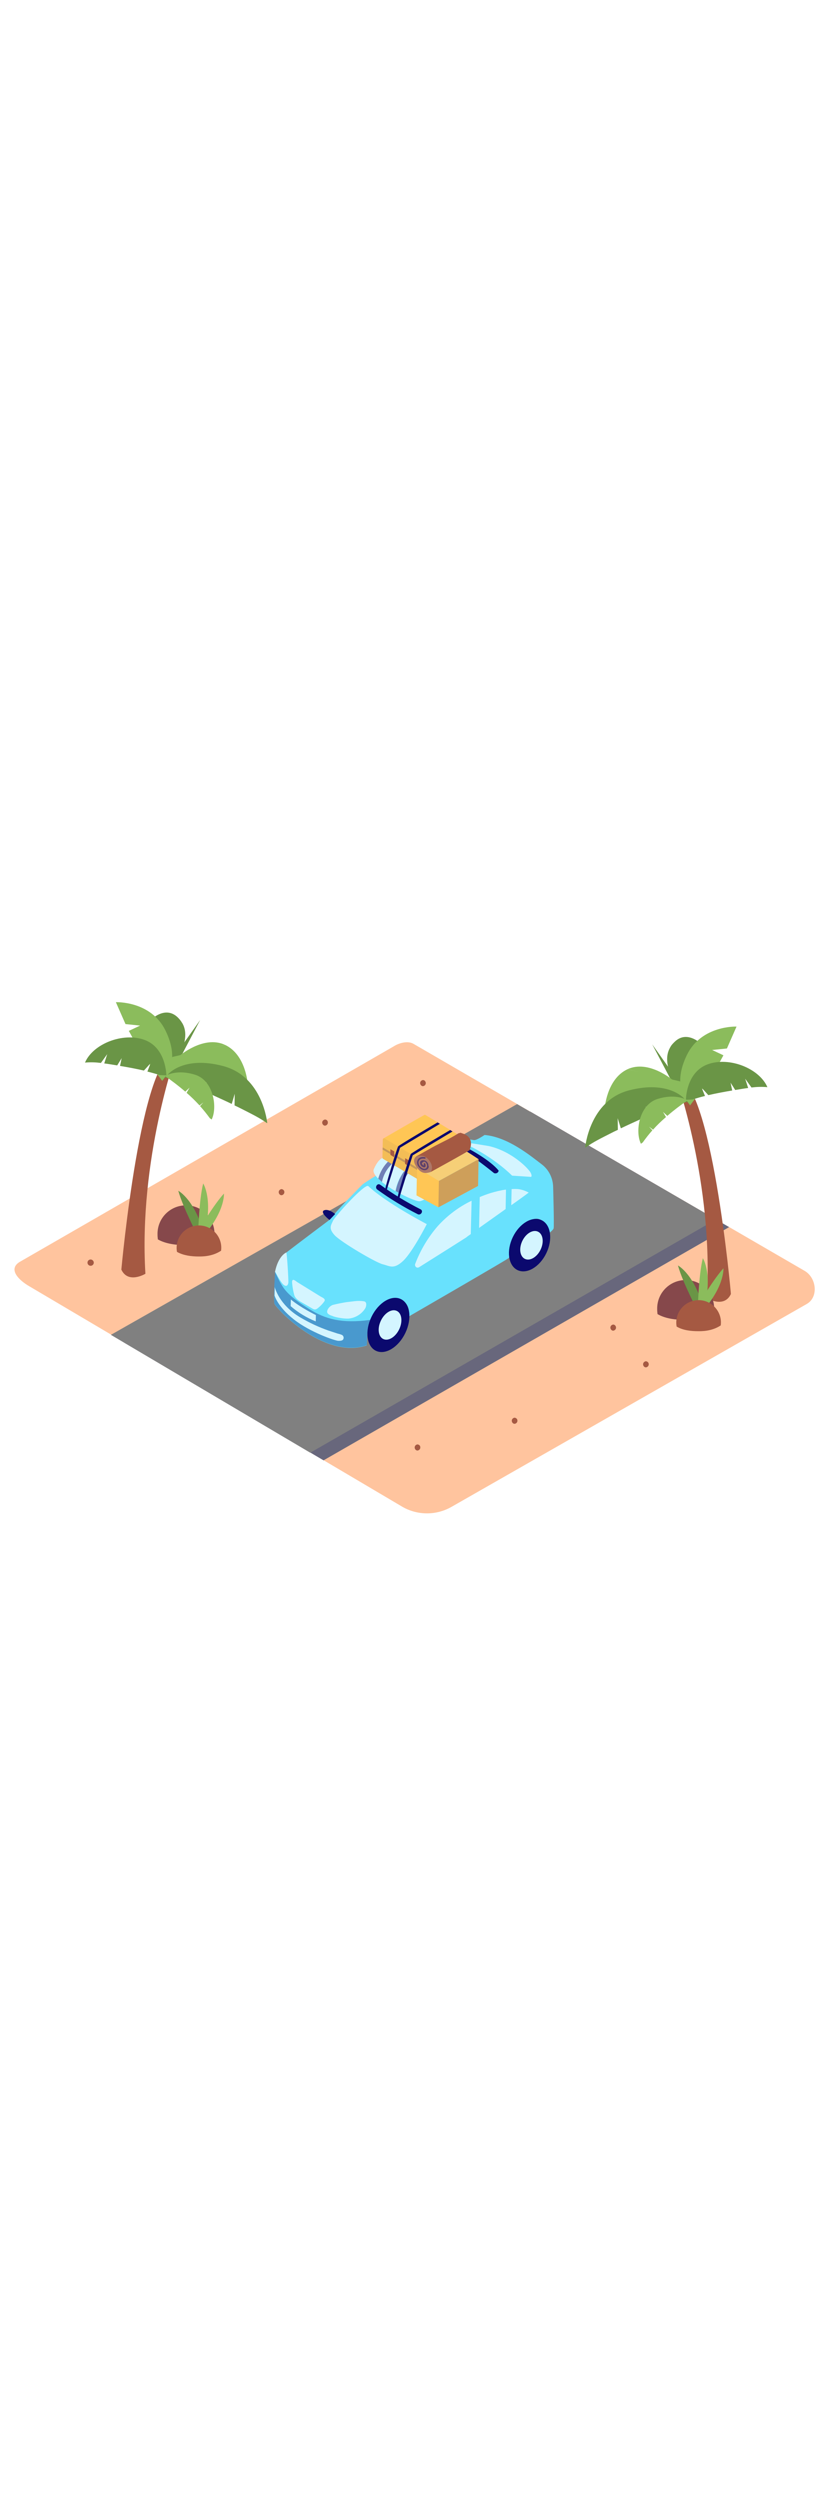 <svg version="1.1" id="Layer_1" xmlns="http://www.w3.org/2000/svg" xmlns:xlink="http://www.w3.org/1999/xlink" x="0px" y="0px" viewBox="0 0 500 500" style="width: 166px;" xml:space="preserve" data-imageid="road-trip-1-67" imageName="Road Trip 1" class="illustrations_image">
<style type="text/css">
	.st0_road-trip-1-67{fill:#FFC49E;}
	.st1_road-trip-1-67{fill:url(#SVGID_1_);}
	.st2_road-trip-1-67{fill:url(#SVGID_00000181771125293953358830000011221807509992614078_);}
	.st3_road-trip-1-67{fill:url(#SVGID_00000161590496468850558850000012486335087847328445_);}
	.st4_road-trip-1-67{fill:#808080;}
	.st5_road-trip-1-67{opacity:0.2;fill:#0B096E;enable-background:new    ;}
	.st6_road-trip-1-67{fill:url(#SVGID_00000132054008165047059870000016560872399279579276_);}
	.st7_road-trip-1-67{fill:#A55942;}
	.st8_road-trip-1-67{fill:#6A9546;}
	.st9_road-trip-1-67{fill:#8BBC5C;}
	.st10_road-trip-1-67{fill:#68E1FD;}
	.st11_road-trip-1-67{opacity:0.33;fill:#0B096E;enable-background:new    ;}
	.st12_road-trip-1-67{fill:#D4F5FF;}
	.st13_road-trip-1-67{fill:#0B096E;}
	.st14_road-trip-1-67{opacity:0.5;fill:#0B096E;enable-background:new    ;}
	.st15_road-trip-1-67{fill:#FFC655;}
	.st16_road-trip-1-67{opacity:5.000000e-02;fill:#0B096E;enable-background:new    ;}
	.st17_road-trip-1-67{opacity:0.2;fill:#D4F5FF;enable-background:new    ;}
</style>
<g id="background_road-trip-1-67">
	<path class="st0_road-trip-1-67" d="M484.8,262.6L249.1,125.8c-3.4-2-8.6-0.6-11.9,1.5L11.8,257.2c-7,4.3-0.8,10.9,6.3,14.9l224.5,132.7&#10;&#9;&#9;c9.2,5.2,20.5,5.1,29.6-0.2L486,282.5C493.2,278.4,491.9,266.8,484.8,262.6z"/>
	
		<linearGradient id="SVGID_1_-road-trip-1-67" gradientUnits="userSpaceOnUse" x1="425.926" y1="232.753" x2="386.246" y2="197.483" gradientTransform="matrix(1 0 0 -1 0 502)">
		<stop offset="0" style="stop-color:#808080"/>
		<stop offset="1" style="stop-color:#808080;stop-opacity:0"/>
	</linearGradient>
	<path class="st1_road-trip-1-67" d="M389.1,317c6.2-3.4,45.1-21.6,45.1-21.6c-0.9-2.6-18.2-18-20.8-19.8l-55,20L389.1,317z"/>
	
		<linearGradient id="SVGID_00000026870948935336574390000003938988624123337398_-road-trip-1-67" gradientUnits="userSpaceOnUse" x1="126.214" y1="272.765" x2="95.504" y2="245.465" gradientTransform="matrix(1 0 0 -1 0 502)">
		<stop offset="0" style="stop-color:#808080"/>
		<stop offset="1" style="stop-color:#808080;stop-opacity:0"/>
	</linearGradient>
	<path style="fill:url(#SVGID_00000026870948935336574390000003938988624123337398_);" d="M99.4,267.3c6.2-3.4,33.9-16.9,33.9-16.9&#10;&#9;&#9;c-0.9-2.6-16.5-17.3-19.1-19l-40.9,17.5L99.4,267.3z"/>
	
		<linearGradient id="SVGID_00000049187867237384254490000013795234643973803696_-road-trip-1-67" gradientUnits="userSpaceOnUse" x1="87.793" y1="257.197" x2="49.752" y2="223.387" gradientTransform="matrix(1 0 0 -1 0 502)">
		<stop offset="0" style="stop-color:#808080"/>
		<stop offset="1" style="stop-color:#808080;stop-opacity:0"/>
	</linearGradient>
	<path style="fill:url(#SVGID_00000049187867237384254490000013795234643973803696_);" d="M54.7,294.7c6.2-3.4,33.1-31.8,33.1-31.8&#10;&#9;&#9;c-0.9-2.6-1.7-4.9-4.2-6.6l-55,20L54.7,294.7z"/>
	<polygon class="st4_road-trip-1-67" points="74.7,305.7 319.4,166.6 439.2,236.2 194.9,376.7 &#9;"/>
	<polygon class="st5_road-trip-1-67" points="74.7,305.7 319.4,166.6 439.2,236.2 194.9,376.7 &#9;"/>
	<polygon class="st4_road-trip-1-67" points="66.8,301.1 311.5,162.1 431.3,231.6 186.9,372.1 &#9;"/>
	
		<linearGradient id="SVGID_00000134968653148431232840000012196383850404174467_-road-trip-1-67" gradientUnits="userSpaceOnUse" x1="226.879" y1="233.022" x2="160.249" y2="183.332" gradientTransform="matrix(1 0 0 -1 0 502)">
		<stop offset="0" style="stop-color:#808080"/>
		<stop offset="1" style="stop-color:#808080;stop-opacity:0"/>
	</linearGradient>
	<polygon style="fill:url(#SVGID_00000134968653148431232840000012196383850404174467_);" points="323.7,259.3 178.3,345.1 &#10;&#9;&#9;102.9,298.9 165.7,263 296.7,238.9 &#9;"/>
	<path class="st7_road-trip-1-67" d="M389.1,317c-1,0.1-1.8,1-1.7,2c0.1,0.9,0.8,1.7,1.7,1.7c1-0.1,1.8-1,1.7-2C390.8,317.9,390.1,317.1,389.1,317z&#10;&#9;&#9;"/>
	<path class="st7_road-trip-1-67" d="M369.4,294.9c-1,0.1-1.8,1-1.7,2c0.1,0.9,0.8,1.7,1.7,1.7c1-0.1,1.8-1,1.7-2&#10;&#9;&#9;C371,295.7,370.3,294.9,369.4,294.9z"/>
	<path class="st7_road-trip-1-67" d="M310,351c-1,0.1-1.8,1-1.7,2c0.1,0.9,0.8,1.7,1.7,1.7c1-0.1,1.8-1,1.7-2C311.7,351.8,310.9,351.1,310,351z"/>
	<path class="st7_road-trip-1-67" d="M251.5,367.1c-1,0.1-1.8,1-1.7,2c0.1,0.9,0.8,1.7,1.7,1.7c1-0.1,1.8-1,1.7-2&#10;&#9;&#9;C253.2,367.9,252.5,367.2,251.5,367.1z"/>
	<path class="st7_road-trip-1-67" d="M254.8,147.6c-1,0.1-1.8,1-1.7,2c0.1,0.9,0.8,1.7,1.7,1.7c1-0.1,1.8-1,1.7-2&#10;&#9;&#9;C256.4,148.4,255.7,147.6,254.8,147.6z"/>
	<path class="st7_road-trip-1-67" d="M195.8,171.4c-1,0.1-1.8,1-1.7,2c0.1,0.9,0.8,1.7,1.7,1.7c1-0.1,1.8-1,1.7-2&#10;&#9;&#9;C197.5,172.2,196.8,171.4,195.8,171.4z"/>
	<path class="st7_road-trip-1-67" d="M169.6,213.3c-1,0.1-1.8,1-1.7,2c0.1,0.9,0.8,1.7,1.7,1.7c1-0.1,1.8-1,1.7-2&#10;&#9;&#9;C171.3,214.1,170.5,213.4,169.6,213.3z"/>
	<path class="st7_road-trip-1-67" d="M54.6,255.7c-1,0-1.9,0.8-1.9,1.9c0,1,0.8,1.9,1.9,1.9c1,0,1.9-0.8,1.9-1.9C56.5,256.6,55.6,255.7,54.6,255.7z&#10;&#9;&#9;"/>
</g>
<g id="plant_road-trip-1-67">
	<path class="st7_road-trip-1-67" d="M106.3,131.3c0,0-22.9,63.9-18.7,133c0,0-10.4,6.3-14.5-2.5C73.1,261.8,85,130.4,106.3,131.3z"/>
	<polyline class="st8_road-trip-1-67" points="102.9,136.4 120.6,111.4 107.8,135.7 &#9;"/>
	<path class="st8_road-trip-1-67" d="M109.6,113c7.2,11.2-6.9,29.2-10.9,34l-1,1.2"/>
	<path class="st8_road-trip-1-67" d="M95.4,111.3l8.4,21.2l4.8-10.2c0,0,5.4-7.6-2.5-12.8S95.4,111.3,95.4,111.3z"/>
	<path class="st9_road-trip-1-67" d="M135.5,126.4c12.9,6,13.8,24.2,13.8,24.2l-49.1-5.9l3.6-11"/>
	<path class="st9_road-trip-1-67" d="M107.9,133.2c0,0,14.7-12.8,27.6-6.8"/>
	<path class="st8_road-trip-1-67" d="M145.8,165.1c-1.5-0.8-3-1.5-4.5-2.2l0.1-7l-1.8,6.1c-4.1-2-8.2-3.8-12.3-5.7l-3.7-1.7&#10;&#9;&#9;c0.6-1.8,0.9-3.7,0.8-5.6c-0.1-0.3-1.3,2.4-2.5,4.9c-7.3-3.3-14.8-5.9-22.5-7.9l1.8-1.8c0,0,9.3-11.4,33.3-5s26.5,34.4,26.5,34.4&#10;&#9;&#9;l-0.4-0.2C156.1,170.2,150.9,167.7,145.8,165.1z"/>
	<path class="st8_road-trip-1-67" d="M109.6,113c-8.3-12.9-19.2-1.2-19.2-1.2"/>
	<path class="st9_road-trip-1-67" d="M100.1,144.8c0,0,8.4-9-0.4-27s-29.9-17.1-29.9-17.1l5.8,13.2l8.8,0.9l-6.8,3.2l5.5,10c0,0,7.4-0.8,9.7-0.8&#10;&#9;&#9;c0.5,0-7.2,4.7-7.2,4.7l12.1,16.2L100.1,144.8z"/>
	<path class="st8_road-trip-1-67" d="M88.8,142.5l1.9-5l-4,4.4c-4.8-1.1-9.6-2-14.4-2.8l1-4.7l-2.7,4.4c-2.6-0.4-5.2-0.9-7.8-1.2l1.8-5.6l-3.8,5.3&#10;&#9;&#9;c-3.2-0.4-6.4-0.5-9.6-0.2C56,125.8,74,118.7,87,123.4c13.2,4.8,13.2,21.4,13.2,21.4l-4-0.2C93.7,143.8,91.2,143.1,88.8,142.5z"/>
	<path class="st9_road-trip-1-67" d="M120.5,163.3l2-2.2l-2.3,1.8c-2.5-2.7-5-5.2-7.8-7.6l1.8-3.1l-2.6,2.4c-3.9-3.4-8-6.5-12.2-9.4&#10;&#9;&#9;c1.6-0.9,7.9-4,18.1-0.8c11.2,3.5,13.6,19.8,10,27l-1.1-0.8C124.5,168,122.6,165.6,120.5,163.3z"/>
	<path class="st7_road-trip-1-67" d="M407.1,146c0,0,22.9,63.9,18.7,133c0,0,10.4,6.3,14.5-2.5C440.4,276.4,428.5,145.1,407.1,146z"/>
	<polyline class="st8_road-trip-1-67" points="410.6,151.1 392.9,126.1 405.7,150.4 &#9;"/>
	<path class="st8_road-trip-1-67" d="M403.9,127.7c-7.2,11.2,6.9,29.3,10.9,34c0.6,0.7,1,1.1,1,1.1"/>
	<path class="st8_road-trip-1-67" d="M418.1,126l-8.4,21.1l-4.9-10.2c0,0-5.4-7.6,2.5-12.8S418.1,126,418.1,126z"/>
	<path class="st9_road-trip-1-67" d="M378,141.1c-12.8,6-13.8,24.2-13.8,24.2l49.1-5.9l-3.6-11"/>
	<path class="st9_road-trip-1-67" d="M405.6,147.9c0,0-14.7-12.8-27.6-6.8"/>
	<path class="st8_road-trip-1-67" d="M367.7,179.8c1.5-0.8,3-1.5,4.5-2.2l-0.1-7l1.9,6.1c4.1-2,8.2-3.8,12.3-5.7c1.2-0.6,2.5-1.1,3.7-1.7&#10;&#9;&#9;c-0.6-1.8-0.9-3.7-0.9-5.7c0-0.3,1.3,2.4,2.5,4.9c7.3-3.3,14.8-5.9,22.5-7.8l-1.8-1.8c0,0-9.3-11.3-33.3-5.1s-26.5,34.5-26.5,34.5&#10;&#9;&#9;l0.5-0.2C357.4,184.9,362.6,182.4,367.7,179.8z"/>
	<path class="st8_road-trip-1-67" d="M403.9,127.7c8.3-12.9,19.2-1.2,19.2-1.2"/>
	<path class="st9_road-trip-1-67" d="M413.4,159.5c0,0-8.4-9,0.4-27s29.9-17.1,29.9-17.1l-5.8,13.2l-8.9,0.9l6.8,3.2l-5.5,10.1c0,0-7.4-0.8-9.7-0.8&#10;&#9;&#9;c-0.5,0,7.2,4.7,7.2,4.7l-12.1,16.2L413.4,159.5z"/>
	<path class="st8_road-trip-1-67" d="M424.7,157.2l-2-4.9l4,4.4c4.8-1.1,9.6-2,14.4-2.8l-1-4.7l2.8,4.4c2.6-0.4,5.2-0.9,7.8-1.2l-1.8-5.6l3.8,5.3&#10;&#9;&#9;c3.2-0.4,6.4-0.5,9.6-0.2c-4.9-11.3-22.9-18.5-35.9-13.8c-13.2,4.8-13.2,21.4-13.2,21.4l4-0.2C419.8,158.5,422.2,157.8,424.7,157.2&#10;&#9;&#9;z"/>
	<path class="st9_road-trip-1-67" d="M393,177.9l-2-2.2l2.4,1.8c2.4-2.7,5-5.2,7.8-7.6l-1.8-3.1l2.6,2.4c3.9-3.4,8-6.5,12.2-9.4&#10;&#9;&#9;c-1.6-0.9-7.9-4-18.1-0.8c-11.2,3.5-13.6,19.8-10,27l1.1-0.8C389,182.7,390.9,180.2,393,177.9z"/>
	<path class="st7_road-trip-1-67" d="M111.7,247.1c6.4,0.1,12.3-1.2,17.4-4.5c0.1-0.6,0.1-1.2,0.1-1.8c0.3-9.5-7.1-17.4-16.6-17.7&#10;&#9;&#9;s-17.4,7.1-17.7,16.6c0,0.4,0,0.8,0,1.2c0,0.9,0.1,1.8,0.2,2.7C100,246.4,106.3,247,111.7,247.1z"/>
	<path class="st5_road-trip-1-67" d="M111.7,247.1c6.4,0.1,12.3-1.2,17.4-4.5c0.1-0.6,0.1-1.2,0.1-1.8c0.3-9.5-7.1-17.4-16.6-17.7&#10;&#9;&#9;s-17.4,7.1-17.7,16.6c0,0.4,0,0.8,0,1.2c0,0.9,0.1,1.8,0.2,2.7C100,246.4,106.3,247,111.7,247.1z"/>
	<path class="st8_road-trip-1-67" d="M120.5,244.1c0,0-10.2-19.2-13.1-29.8c0,0,10.7,5.6,16.2,28.8"/>
	<path class="st9_road-trip-1-67" d="M119.3,242.3c0,0,0.4-21.8,3.1-32.4c0,0,6.6,10.1,0.1,33.1"/>
	<path class="st9_road-trip-1-67" d="M116.8,243c0,0,10.7-18.9,18.1-27c0,0,1,12-15.6,29.1"/>
	<path class="st7_road-trip-1-67" d="M119.6,253.9c5,0.1,9.7-0.9,13.6-3.5c0-0.5,0.1-0.9,0.1-1.4c0.2-7.4-5.7-13.6-13.1-13.8&#10;&#9;&#9;c-7.4-0.2-13.6,5.7-13.8,13.1c0,0.2,0,0.5,0,0.7c0,0.7,0.1,1.4,0.2,2.1C110.4,253.3,115.4,253.9,119.6,253.9z"/>
	<path class="st7_road-trip-1-67" d="M412.7,292.1c6.4,0.1,12.3-1.2,17.4-4.5c0-0.6,0.1-1.2,0.1-1.8c0.3-9.5-7.1-17.4-16.6-17.7&#10;&#9;&#9;c-9.5-0.3-17.4,7.1-17.7,16.6c0,0.4,0,0.8,0,1.2c0,0.9,0.1,1.8,0.2,2.7C400.9,291.4,407.3,292.1,412.7,292.1z"/>
	<path class="st5_road-trip-1-67" d="M412.7,292.1c6.4,0.1,12.3-1.2,17.4-4.5c0-0.6,0.1-1.2,0.1-1.8c0.3-9.5-7.1-17.4-16.6-17.7&#10;&#9;&#9;c-9.5-0.3-17.4,7.1-17.7,16.6c0,0.4,0,0.8,0,1.2c0,0.9,0.1,1.8,0.2,2.7C400.9,291.4,407.3,292.1,412.7,292.1z"/>
	<path class="st8_road-trip-1-67" d="M421.5,289.1c0,0-10.2-19.2-13.1-29.8c0,0,10.7,5.6,16.2,28.8"/>
	<path class="st9_road-trip-1-67" d="M420.3,287.3c0,0,0.4-21.8,3.1-32.4c0,0,6.6,10.1,0.1,33.1"/>
	<path class="st9_road-trip-1-67" d="M417.7,288.1c0,0,10.7-18.9,18.1-27.1c0,0,1,12.1-15.6,29.1"/>
	<path class="st7_road-trip-1-67" d="M420.6,298.9c5,0.1,9.7-0.9,13.6-3.5c0-0.5,0.1-0.9,0.1-1.4c0.2-7.4-5.7-13.6-13.1-13.8&#10;&#9;&#9;c-7.4-0.2-13.6,5.7-13.8,13.1c0,0.2,0,0.5,0,0.7c0,0.7,0.1,1.4,0.2,2.1C411.4,298.4,416.4,298.9,420.6,298.9z"/>
</g>
<g id="car_road-trip-1-67">
	<path class="st10_road-trip-1-67 targetColor" d="M165.7,263l6.8-11.5c7.5-5.8,25.9-19.6,25.9-19.6c5.3-6.7,20-21.4,20-21.4c10.4-7.7,49.5-28.5,52.4-28.8&#10;&#9;&#9;s13.1,1.9,14.7,2.1s6.4-3.1,6.4-3.1c14.2,1.2,28,12.8,34.6,17.8c4,3.1,6.4,7.8,6.7,12.9c0,0,0.7,24.3,0.3,25.6s-4.3,4-4.3,4&#10;&#9;&#9;s0.1-13.7-9.8-8.8s-12,21.7-12.9,22.6s-49.3,28.9-60,35.1c0.1-3-0.3-6.2-2.6-8.4c-2.7-2.5-6.6-2.2-9.7-0.9c-3.2,1.2-6,3.4-7.9,6.3&#10;&#9;&#9;c-2.9,3.5-4.2,8.1-4.9,12.5c-0.1,0.5-0.4,8.1-0.5,8.1c-26.1,8.5-55-22.8-55.6-25.2S165.7,263,165.7,263z" style="fill: rgb(104, 225, 253);"/>
	<path class="st11_road-trip-1-67" d="M186.2,285.5c9.8,6.2,19.8,8.9,36.8,6.6c-0.3,1.2-1.4,6-1.6,7.2c-0.1,0.5-0.4,8.1-0.5,8.1&#10;&#9;&#9;c-26.1,8.5-55-22.8-55.6-25.2c-0.5-2.3,0.2-16.8,0.4-19C170.3,273,171.5,276.2,186.2,285.5z"/>
	<path class="st12_road-trip-1-67" d="M199.6,289.5c-0.7-0.2-1.4-0.6-2-1.1c-1.1-1.1-0.3-2.6,0.5-3.6c0.8-1,1.9-1.7,3.1-1.9c2.5-0.6,5-1.1,7.5-1.5&#10;&#9;&#9;c1.7-0.2,3.4-0.4,5.1-0.6c1.8-0.2,3.7-0.2,5.5,0.1c1.9,0.4,1.4,2.9,0.8,4.1c-1.2,2-3,3.7-5.1,4.8c-1.5,0.8-3.1,1.3-4.8,1.5&#10;&#9;&#9;c-1.8,0.1-3.6-0.1-5.4-0.4c-1.3-0.2-2.6-0.5-3.9-0.9C200.5,289.8,200,289.6,199.6,289.5z"/>
	<path class="st12_road-trip-1-67" d="M165.7,263c0,0,3.2,6.2,5,7.8s2.8,0.5,3-1.1s-0.9-18.2-1.2-18.2S167.6,253.7,165.7,263z"/>
	<path class="st12_road-trip-1-67" d="M177.4,268.2c0.6,0.3,1.2,0.8,1.6,1.1c3.1,1.9,6.3,3.9,9.4,5.8l4.7,2.9c1,0.6,3.3,1.4,2.3,2.9&#10;&#9;&#9;c-1.1,1.6-2.4,2.9-3.9,4.1c-1.1,0.9-1.9,1.1-3.1,0.4c-2.3-1.3-4.6-2.7-6.9-4c-1.8-1-3.8-2.4-4.3-4.5c-0.6-2.2-1-4.5-1.2-6.8&#10;&#9;&#9;c-0.1-0.8-0.2-2.4,1-2.1C177.1,268.1,177.3,268.1,177.4,268.2z"/>
	<path class="st12_road-trip-1-67" d="M175.2,279.8c0,0-0.1,3.9-0.1,4c4.5,3.9,9.6,7,15.1,9.2l0.1-3.8C190.3,289.2,181.2,284.8,175.2,279.8z"/>
	<path class="st12_road-trip-1-67" d="M205.6,301c0.8,0.2,1.4,1,1.4,1.8c0,1.9-1.8,1.9-3.1,1.9c-1.7,0.1-17-5.1-26.9-12.9s-11.6-14.4-11.6-14.4&#10;&#9;&#9;l0.1-5.1c0,0,2.4,10.6,15.4,18.3c5.4,3.2,11,5.8,16.9,7.9c1.8,0.6,3.7,1.2,5.5,1.8C204.1,300.5,204.9,300.7,205.6,301z"/>
	<path class="st12_road-trip-1-67" d="M221.9,211.5c-2-1.9-20.1,18.2-21.3,20.9s-2.8,4.5,0.9,8.6s24.9,16.6,29.1,17.6s6.5,3.3,12.2-2&#10;&#9;&#9;s14.3-22.2,14.3-22.2S232.2,221.4,221.9,211.5z"/>
	<path class="st13_road-trip-1-67" d="M201.9,228.3c0,0-4-3.4-6.7-2.2s3.3,5.8,3.3,5.8L201.9,228.3z"/>
	<path class="st12_road-trip-1-67" d="M308.5,205.2l10.8,0.7c0,0,1.6,0.6,0.6-2s-11.4-13.3-25.3-16.5c0,0-19.3-3.3-15.7-2&#10;&#9;&#9;C281,186.2,296.7,193.6,308.5,205.2z"/>
	
		<ellipse transform="matrix(0.435 -0.9 0.9 0.435 -42.134 426.897)" class="st13_road-trip-1-67" cx="319.2" cy="247" rx="16.7" ry="11.2"/>
	
		<ellipse transform="matrix(0.435 -0.9 0.9 0.435 -41.564 427.928)" class="st12_road-trip-1-67" cx="320.3" cy="247.1" rx="9.1" ry="6.1"/>
	<path class="st12_road-trip-1-67" d="M308,223c3.5-2.5,7.1-5,10.5-7.6c-2-1.1-4.1-1.8-6.3-2.1c-1.3-0.1-2.7-0.1-4,0L308,223z"/>
	<path class="st12_road-trip-1-67" d="M284.1,220.3c-7.7,3.7-14.6,8.9-20.4,15.3c-5.8,6.7-10.4,14.4-13.6,22.8c-0.3,0.8,0.1,1.7,0.9,2.1&#10;&#9;&#9;c0.5,0.2,1,0.1,1.4-0.1c6-3.8,18-11.3,26.6-16.8l2.2-1.4v-0.1l2.4-1.7L284.1,220.3z"/>
	<path class="st12_road-trip-1-67" d="M304.8,213.6c-3.2,0.4-6.3,1.2-9.3,2.1c-2.2,0.7-4.4,1.5-6.5,2.4l-0.4,18.6l15.2-10.8l0.8-0.6L304.8,213.6z"/>
	<path class="st13_road-trip-1-67" d="M282.9,189.3c0,0,12.6,6.7,17.5,12.9c-0.2,1.1-1.2,1.8-2.3,1.6c-0.2,0-0.5-0.1-0.7-0.3&#10;&#9;&#9;c0,0-15.9-12.9-21.2-14.8"/>
	<path class="st12_road-trip-1-67" d="M244.8,200.8c-2.7-1.3-5.5-2.5-7.8-3.6c0,0.1-0.1,0.1-0.2,0.2c-3.4,3-5.8,7.1-6.8,11.6c2.6,2,5.3,3.9,8.2,5.5&#10;&#9;&#9;c0.9-5,3.2-9.7,6.4-13.6L244.8,200.8z"/>
	<path class="st12_road-trip-1-67" d="M234.5,196c-2.2-1-3.7-1.6-3.7-1.6s-2.8,0.4-5.6,6.9c-0.7,1.5,0.5,3.6,2.6,5.7C229,202.8,231.3,199,234.5,196&#10;&#9;&#9;z"/>
	<path class="st12_road-trip-1-67" d="M257,207.8c-0.4-1-4.9-3.5-10.2-6.1c0,0.4-0.1,0.7-0.3,1c-3.1,3.7-5.1,8.3-5.9,13.1c5.7,3,11,5.1,12.4,4.8&#10;&#9;&#9;C262.4,218.1,257.9,210.3,257,207.8z"/>
	<path class="st12_road-trip-1-67" d="M236.9,197.4c0.1-0.1,0.1-0.1,0.2-0.2l-2.6-1.2c-3.2,3-5.5,6.8-6.6,11c0.7,0.6,1.4,1.3,2.2,2&#10;&#9;&#9;C231,204.5,233.4,200.4,236.9,197.4z"/>
	<path class="st12_road-trip-1-67" d="M246.9,201.8l-2-1l-0.1,0.1c-3.3,3.9-5.5,8.6-6.4,13.6c0.8,0.5,1.6,0.9,2.4,1.3c0.7-4.8,2.8-9.3,5.9-13.1&#10;&#9;&#9;C246.8,202.5,246.9,202.1,246.9,201.8z"/>
	<path class="st14_road-trip-1-67" d="M236.9,197.4c0.1-0.1,0.1-0.1,0.2-0.2l-2.6-1.2c-3.2,3-5.5,6.8-6.6,11c0.7,0.6,1.4,1.3,2.2,2&#10;&#9;&#9;C231,204.5,233.4,200.4,236.9,197.4z"/>
	<path class="st14_road-trip-1-67" d="M246.9,201.8l-2-1l-0.1,0.1c-3.3,3.9-5.5,8.6-6.4,13.6c0.8,0.5,1.6,0.9,2.4,1.3c0.7-4.8,2.8-9.3,5.9-13.1&#10;&#9;&#9;C246.8,202.5,246.9,202.1,246.9,201.8z"/>
	<polygon class="st15_road-trip-1-67" points="264.1,224.3 250.9,217.1 251.2,200.5 265.5,208.4 &#9;"/>
	<path class="st15_road-trip-1-67" d="M230.6,183.5l-0.2,10.9c0,0.3,0.2,0.6,0.4,0.7l20.4,12c0.5,0.3,0-1,0-1.7v-11c0-0.3-0.1-0.6-0.4-0.8&#10;&#9;&#9;l-18.9-10.9c-0.4-0.2-0.9-0.1-1.1,0.3C230.6,183.2,230.6,183.3,230.6,183.5z"/>
	<path class="st16_road-trip-1-67" d="M230.6,183.5l-0.2,10.9c0,0.3,0.2,0.6,0.4,0.7l20.4,12c0.5,0.3,0-1,0-1.7v-11c0-0.3-0.1-0.6-0.4-0.8&#10;&#9;&#9;l-18.9-10.9c-0.4-0.2-0.9-0.1-1.1,0.3C230.6,183.2,230.6,183.3,230.6,183.5z"/>
	<path class="st5_road-trip-1-67" d="M230.6,188.2c0,0-0.3,1.4,0,1.4s20.7,12.2,20.7,12.2v-1.4L230.6,188.2z"/>
	<polygon class="st7_road-trip-1-67" points="244.1,194.7 244,198.1 246.2,199.5 246.3,196 &#9;"/>
	<path class="st15_road-trip-1-67" d="M251.2,200.5c1.3,0.6,13.2,7.9,13.2,7.9l23.9-13.1c0,0-9.1-6.2-9.9-5.9S251.2,200.5,251.2,200.5z"/>
	<path class="st17_road-trip-1-67" d="M251.2,200.5c1.3,0.6,13.2,7.9,13.2,7.9l23.9-13.1c0,0-9.1-6.2-9.9-5.9S251.2,200.5,251.2,200.5z"/>
	<path class="st15_road-trip-1-67" d="M231.3,182.6c0,0,24.4-14.2,24.7-14.1s19.4,11.7,19.4,11.7l-24.3,14.1L231.3,182.6z"/>
	<polygon class="st7_road-trip-1-67" points="235.2,189.3 235.2,192.7 237.4,194.1 237.5,190.6 &#9;"/>
	<polygon class="st15_road-trip-1-67" points="288.3,195.3 288,211.4 264.1,224.3 264.4,208.4 &#9;"/>
	<polygon class="st5_road-trip-1-67" points="288.3,195.3 288,211.4 264.1,224.3 264.4,208.4 &#9;"/>
	<path class="st7_road-trip-1-67" d="M251,193.4c0,0-3.2,1.8-0.4,6.1s5.1,4.6,8.6,3.6c0.9-1.1,1.3-2.4,1.3-3.8C260.6,196.9,258,190.3,251,193.4z"/>
	<path class="st17_road-trip-1-67" d="M251,193.4c0,0-3.2,1.8-0.4,6.1s5.1,4.6,8.6,3.6c0.9-1.1,1.3-2.4,1.3-3.8C260.6,196.9,258,190.3,251,193.4z"/>
	<path class="st7_road-trip-1-67" d="M277.2,179.5c-0.6,0-1.2,0.2-1.7,0.6c-4.3,2.7-8.9,4.8-13.3,7.1c-1.3,0.7-2.6,1.4-3.8,2.1l-7.3,4.1l-0.3,0.2&#10;&#9;&#9;c0,0,3.4-1.3,5.9,0.6s4.9,5.9,2.6,8.9c0,0,23.7-13,23.7-13.4c0-0.3,0.1-0.5,0.2-0.8c0.2-0.5,0.3-1.1,0.4-1.6&#10;&#9;&#9;c0.3-1.5,0.1-3.1-0.6-4.4c-0.7-1.1-1.6-1.9-2.8-2.5c-0.6-0.3-1.2-0.5-1.8-0.7c-0.4-0.1-0.7-0.3-1.1-0.4L277.2,179.5z"/>
	<path class="st14_road-trip-1-67" d="M258.1,199.2c0-1.5-1-2.8-2.4-3.2c-1.2-0.3-2.6,0.1-2.7,1.4c0,1.4,1,2.5,2.3,2.8c1.5,0.2,1.2-1.5,0.8-2.3&#10;&#9;&#9;c-0.3-0.5-1.1-0.1-0.8,0.4c0,0.9-0.3,1-0.7,0.3c-0.8-0.7-0.5-1.3,0.9-1.9c0.8,0.1,1.4,1,1.6,1.6c0.7,2-0.7,3.6-2.9,2.3&#10;&#9;&#9;c-1.3-0.7-2.1-2-2.1-3.5c0.2-1.9,2-2.4,3.7-2.1c0.6,0.1,0.8-0.7,0.3-0.9c-1.5-0.3-3.2-0.2-4.2,1.1c-0.9,1.3-0.9,3.1,0.1,4.4&#10;&#9;&#9;c0.8,1.2,2.3,2.4,3.9,2.3c1.3,0,2.4-1,2.4-2.3C258.2,199.6,258.2,199.4,258.1,199.2z"/>
	<path class="st13_road-trip-1-67" d="M253.4,225.5c-8.5-4.3-16.6-9.2-24.3-14.8c-1.8-1.3-3.6,1.6-1.8,2.9c7.7,5.6,15.8,10.5,24.3,14.8&#10;&#9;&#9;C253.5,229.4,255.3,226.5,253.4,225.5z"/>
	<path class="st13_road-trip-1-67" d="M232.2,212.9c-0.4-0.3,7.1-24.9,7.7-25.4c1.3-1.2,23.7-14.4,23.7-14.4l1.4,0.9l-24,14.4&#10;&#9;&#9;c0,0-7.9,24.3-7.9,25.2"/>
	<path class="st13_road-trip-1-67" d="M239.6,218c-0.4-0.3,7.3-25.4,7.9-25.9c1.3-1.2,23.7-14.4,23.7-14.4l1.4,0.9l-24,14.4c0,0-8,24.9-8,25.8"/>
	
		<ellipse transform="matrix(0.435 -0.9 0.9 0.435 -133.448 377.454)" class="st13_road-trip-1-67" cx="234.1" cy="295.1" rx="17.3" ry="11.3"/>
	
		<ellipse transform="matrix(0.435 -0.9 0.9 0.435 -132.892 378.37)" class="st12_road-trip-1-67" cx="235.1" cy="295.1" rx="9.4" ry="6.1"/>
</g>
</svg>